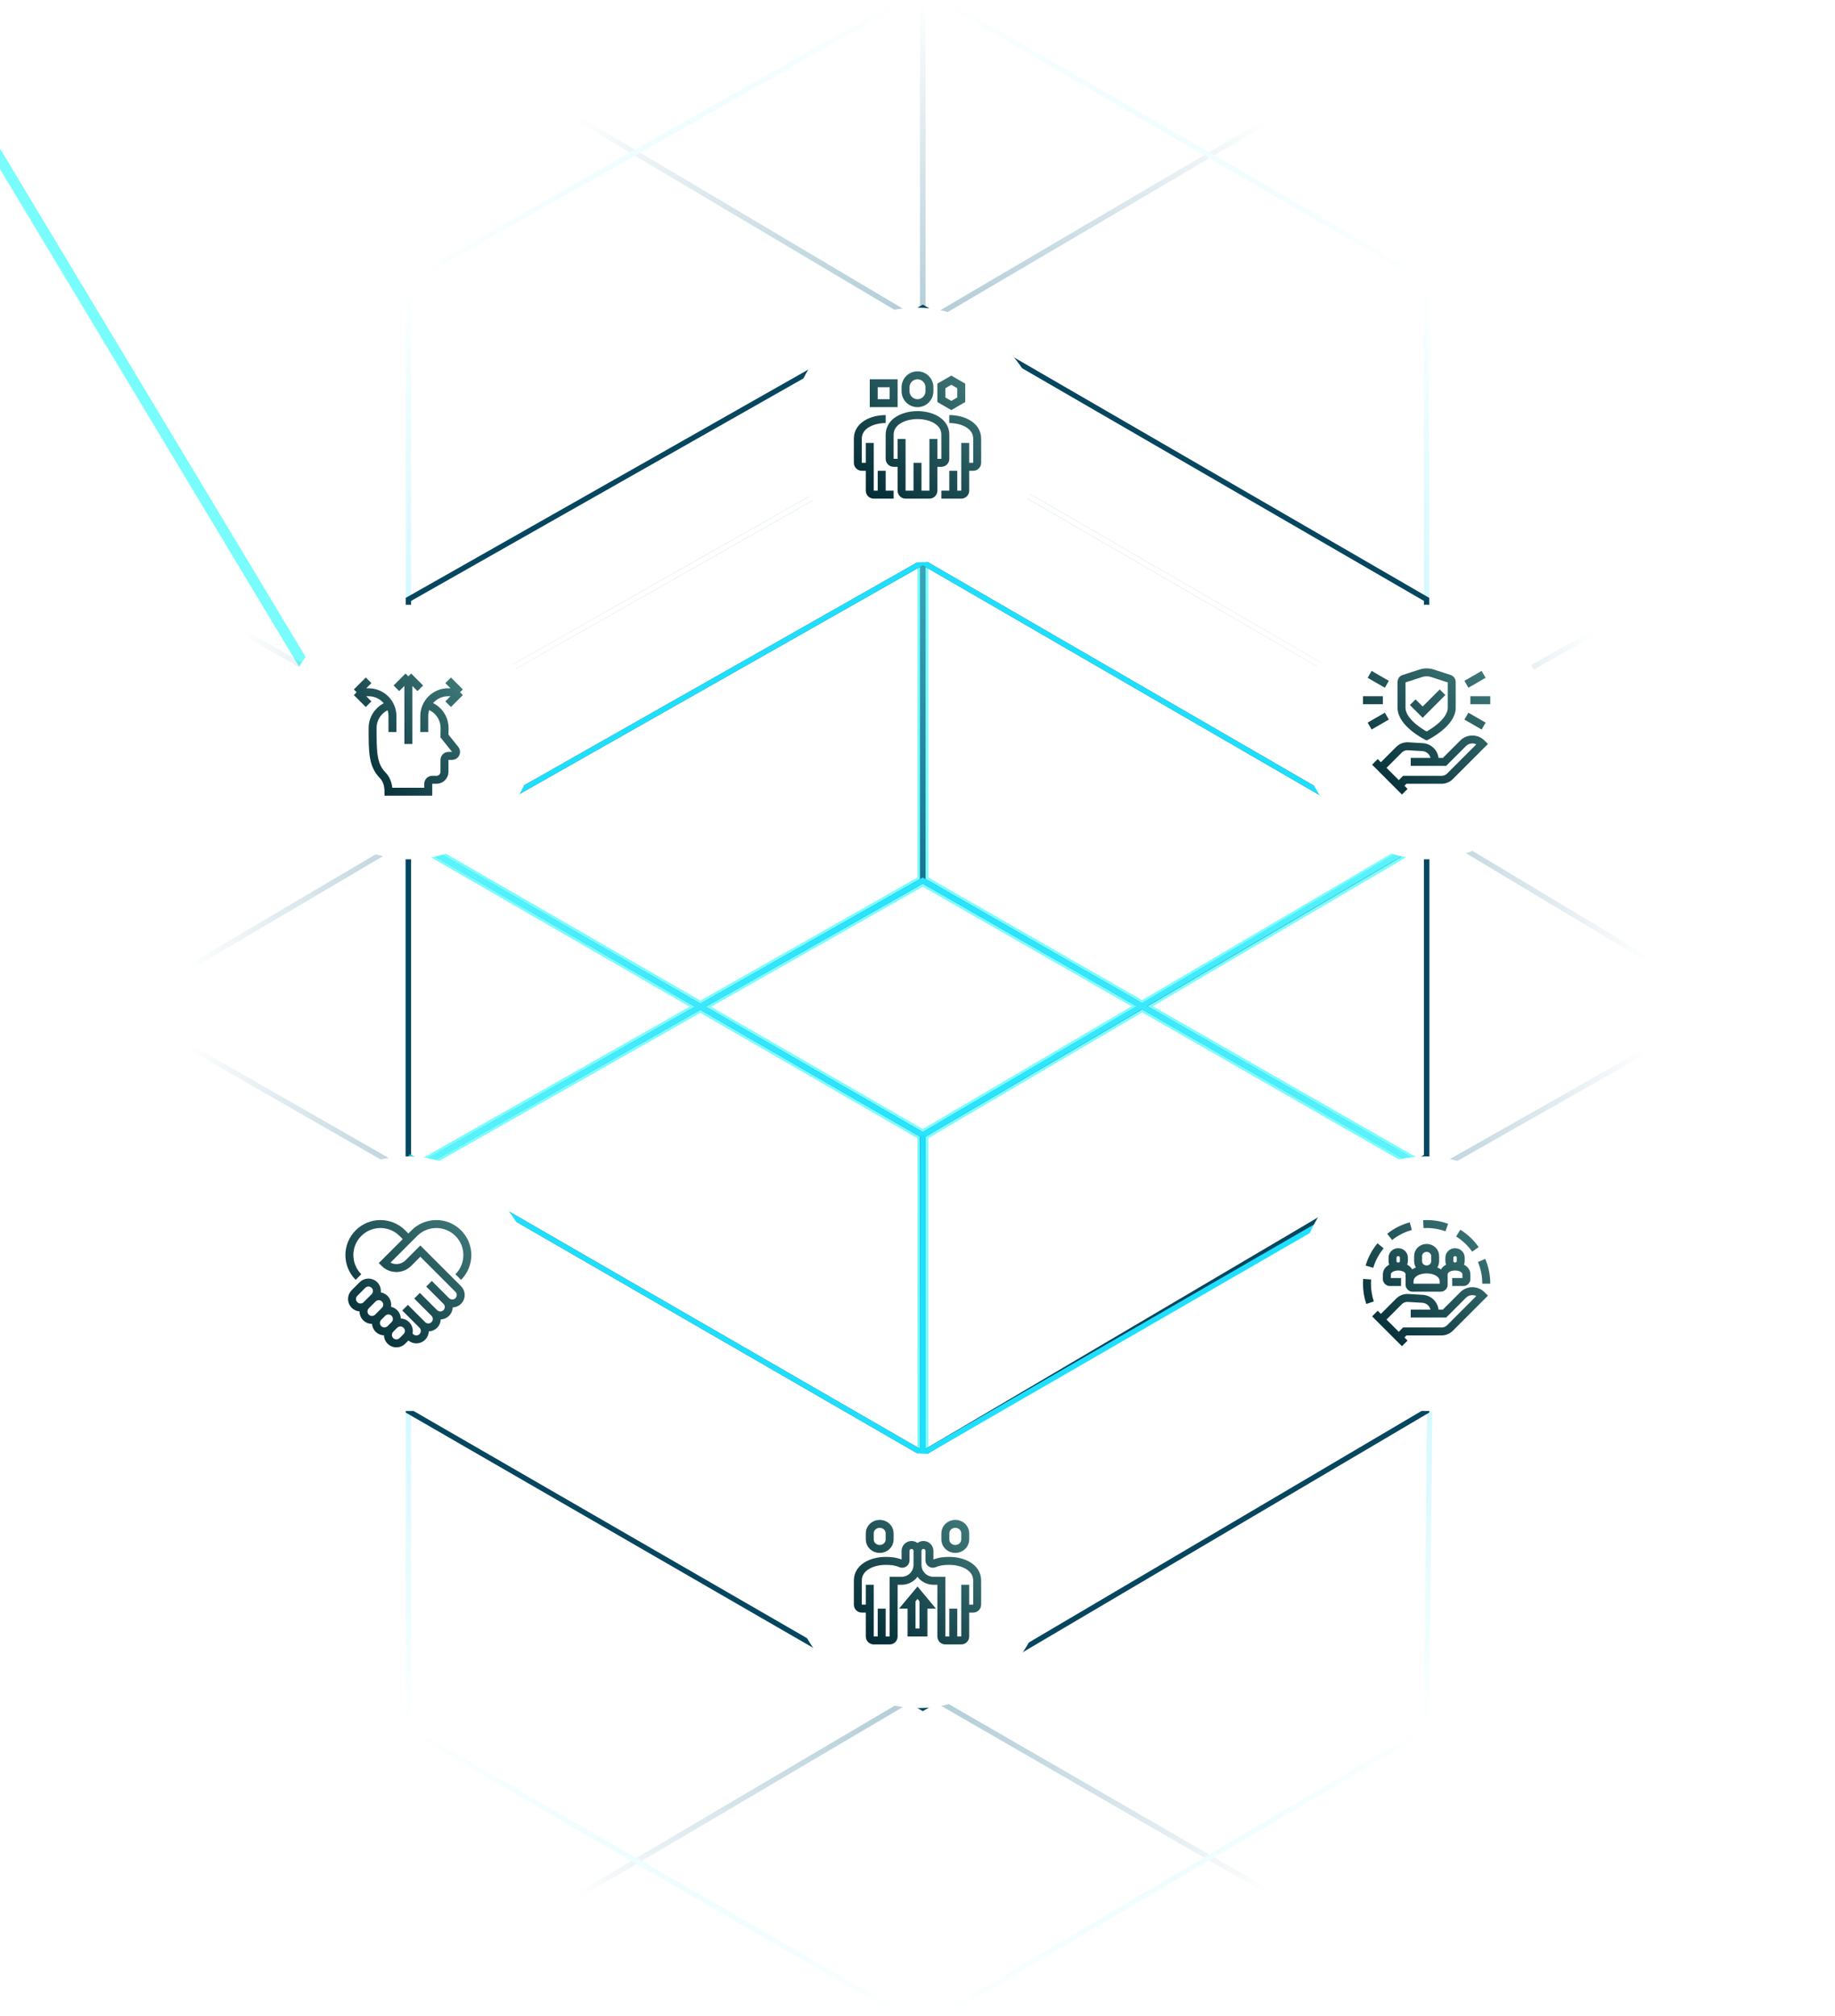 <svg width="346" height="380" viewBox="0 0 346 380" fill="none" xmlns="http://www.w3.org/2000/svg">
    <defs>
        <filter id="glow">
            <!-- filter processes -->
            <feGaussianBlur in="SourceGraphic" stdDeviation="1" /><!-- stdDeviation is amount of blur -->
        </filter>

    </defs>
    <mask id="mask0_2055_14302" style="mask-type:alpha" maskUnits="userSpaceOnUse" x="0" y="0" width="346" height="380">
        <rect width="346" height="380" fill="url(#paint0_radial_2055_14302)" />
    </mask>
    <path class="glow-line glow-line-1" d="M174 319V214L77 158L-18" stroke="#78FDFC" stroke-width="2"
        filter="url(#glow)" />
    <path class="glow-line glow-line-2" d="M77 221 L174 166 V61" stroke="#78FDFC" stroke-width="2"
        filter="url(#glow)" />
    <path class="glow-line glow-line-3" d="M174 319L174 214 L271 157" stroke="#78FDFC" stroke-width="2"
        filter="url(#glow)" />
    <path class="glow-line glow-line-4" d="M270 221L174 166V61" stroke="#78FDFC" stroke-width="2" filter="url(#glow)" />

    <g mask="url(#mask0_2055_14302)">
        <path d="M174 319L271 375L366 319V214L271 157L174 214V319Z" stroke="#0A5F81" />
        <path d="M-18 319L79 375L174 319V214L77 158L-18 214V319Z" stroke="#0A5F81" />
        <path d="M-19 82L77 137L174 82V-23L78 -80L-19 -23V82Z" stroke="#0A5F81" />
        <path d="M174 166L270 221L367 166V61L271 4L174 61V166Z" stroke="#0A5F81" />
        <path d="M-19 166L77 221L174 166V61L78 4L-19 61V166Z" stroke="#0A5F81" />
        <path d="M174 82L269 137L367 82V-23L271 -80L174 -23V82Z" stroke="#0A5F81" />
        <path d="M77 326L174 382L269 326L270 221L174 166L77 221V326Z" stroke="#1FDFFF" />
        <path d="M77 158L174 214L269 158V53L174 -2L77 53V158Z" stroke="#1FDFFF" />
    </g>
    <path d="M77 242L174 298L269 242" stroke="white" style="mix-blend-mode:overlay" />
    <path d="M77 242L174 298L269 242" stroke="white" style="mix-blend-mode:overlay" />
    <path d="M77 137L174 82L269 137" stroke="white" style="mix-blend-mode:overlay" />
    <path d="M77 218L174 274L269 218V113L174 58L77 113V218Z" stroke="#07465F" />
    <path d="M77 266L174 322L269 266V161L174 106L77 161V266Z" stroke="#07465F" />
    <mask id="mask1_2055_14302" style="mask-type:alpha" maskUnits="userSpaceOnUse" x="77" y="82" width="192"
        height="216">
        <path d="M77 242L174 298L269 242V137L174 82L77 137V242Z" fill="#D9D9D9" />
    </mask>
    <g mask="url(#mask1_2055_14302)">
        <path d="M77 218L174 274" stroke="#1FDFFF" />
        <path d="M271 218L174 274" stroke="#1FDFFF" />
        <path d="M174 214V274" stroke="#1FDFFF" />
        <path d="M174 106L269 161" stroke="#1FDFFF" />
        <path d="M174 106L77 161" stroke="#1FDFFF" />
    </g>
    <rect x="149" y="58" width="48" height="48" rx="24" fill="white" />
    <path
        d="M170 87.25H168.498C168.084 87.25 167.748 86.914 167.748 86.5L167.749 81.94C167.749 79.48 170.41 78.25 173 78.25C175.59 78.25 178.25 79.48 178.25 81.94L178.249 86.5C178.249 86.914 177.913 87.25 177.499 87.25H176M170 82.75V92.5C170 92.914 170.336 93.25 170.75 93.25H175.25C175.664 93.25 176 92.914 176 92.5V82.75M173 93.25V87.25M164 88H162.498C162.084 88 161.748 87.664 161.748 87.25L161.749 82.69C161.749 80.23 164.41 79 167 79M164 83.5V92.5C164 92.914 164.336 93.25 164.75 93.25H166.25M166.25 93.25V88.75M166.25 93.25H168.5M182 88H183.502C183.916 88 184.252 87.664 184.252 87.25L184.251 82.69C184.251 80.23 181.59 79 179 79M182 83.5V92.5C182 92.914 181.665 93.25 181.25 93.25H179.75M179.75 93.25V88.75M179.75 93.25H177.5M175.25 73C175.25 71.757 174.243 70.75 173 70.75C171.757 70.75 170.75 71.757 170.75 73V73.754C170.75 74.997 171.757 76.004 173 76.004C174.243 76.004 175.25 74.997 175.25 73.754V73ZM168.5 72.25H164.75V76H168.5V72.25ZM181.25 75.36V72.752L179.375 71.67L177.5 72.752V75.36L179.375 76.442L181.25 75.36Z"
        stroke="url(#paint1_linear_2055_14302)" stroke-width="1.5" stroke-miterlimit="10" />
    <rect x="53" y="114" width="48" height="48" rx="24" fill="white" />
    <path
        d="M74.75 129.75L77 127.5M77 127.5L79.25 129.75M77 127.5V140.25M69.5 132.75L67.25 130.5M67.25 130.5L69.5 128.25M67.25 130.5L69.5 130.5C71.985 130.5 74 132.515 74 135V138M84.5 128.25L86.75 130.5M86.75 130.5L84.5 132.75M86.75 130.5L84.5 130.5C82.015 130.5 80 132.515 80 135V138M73.494 132.93C71.624 133.476 70.256 135.203 70.258 137.249C70.261 141.778 70.258 144.197 72.138 146.124C73.131 147.141 73.25 148.452 73.25 149.25H80.75V147.75C80.75 147.336 81.086 147 81.5 147H82.309C83.137 147 83.809 146.329 83.809 145.5V143.25C83.809 142.836 84.145 142.5 84.559 142.5H85.249C85.877 142.5 86.227 141.773 85.834 141.282L83.809 138.75C83.824 138.28 83.829 138.187 83.83 137.253C83.831 135.177 82.426 133.429 80.515 132.908"
        stroke="url(#paint2_linear_2055_14302)" stroke-width="1.5" stroke-miterlimit="10" />
    <rect x="245" y="114" width="48" height="48" rx="24" fill="white" />
    <path
        d="M260.375 144.75L263.786 141.34C264.24 140.885 264.867 140.647 265.509 140.684L268.228 140.844C269.653 140.928 270.702 142.212 270.5 143.625M266 143.625H272.375L275.868 140.132C276.838 139.162 278.412 139.162 279.382 140.132L279.5 140.25L273.409 146.341C272.987 146.763 272.415 147 271.818 147H264.875L263.75 148.125M264.875 149.25L259.25 143.625M266.375 132.375L268.25 134.25L272 130.5M277.25 132L281 132M276.5 129L279.748 127.125M276.5 135L279.748 136.875M260.75 132L257 132M261.5 135L258.252 136.875M261.5 129L258.252 127.125M273.323 127.968C273.567 128.047 273.733 128.275 273.733 128.531V133.425C273.733 136.383 269 138.75 269 138.75C269 138.75 264.267 136.383 264.267 133.425V128.531C264.267 128.275 264.432 128.047 264.676 127.968L267.906 126.923C268.617 126.692 269.382 126.692 270.093 126.923L273.323 127.968Z"
        stroke="url(#paint3_linear_2055_14302)" stroke-width="1.5" stroke-miterlimit="10" />
    <rect x="149" y="274" width="48" height="48" rx="24" fill="white" />
    <path
        d="M164.002 298.75V308.5C164.002 308.914 164.337 309.25 164.752 309.25H167.75C168.164 309.25 168.5 308.914 168.5 308.5V298H170C171.657 298 173 296.657 173 295M173 295V292.375M173 295C173 296.657 174.343 298 176 298H177.5V308.5C177.5 308.914 177.836 309.25 178.25 309.25H181.248C181.663 309.25 181.998 308.914 181.998 308.5V298.75M173 292.375C173 291.754 172.496 291.25 171.875 291.25C171.253 291.25 170.749 291.754 170.749 292.376L170.75 294.156C170.75 294.609 170.293 294.917 169.874 294.745C169.345 294.527 168.577 294.25 167.002 294.25C164.412 294.25 161.751 295.48 161.751 297.94L161.75 302.5C161.75 302.914 162.086 303.25 162.5 303.25H164.002M173 292.375C173 291.754 173.504 291.25 174.125 291.25C174.747 291.25 175.251 291.754 175.251 292.376L175.25 294.156C175.25 294.609 175.707 294.917 176.126 294.745C176.655 294.527 177.423 294.25 178.998 294.25C181.588 294.25 184.249 295.48 184.249 297.94L184.25 302.5C184.25 302.914 183.914 303.25 183.5 303.25H181.998M166.25 309.249V303.249M179.75 309.249V303.249M164 290.226C164 291.205 164.839 292 165.875 292C166.911 292 167.75 291.205 167.75 290.226V289.043C167.75 288.063 166.911 287.269 165.875 287.269C164.839 287.269 164 288.063 164 289.043V290.226ZM182 290.226C182 291.205 181.161 292 180.125 292C179.089 292 178.25 291.205 178.25 290.226V289.043C178.25 288.063 179.089 287.269 180.125 287.269C181.161 287.269 182 288.063 182 289.043V290.226ZM174.125 307.75V302.5H174.875L173 300.25L171.125 302.5H171.875L171.875 307.75H174.125Z"
        stroke="url(#paint4_linear_2055_14302)" stroke-width="1.5" stroke-miterlimit="10" />
    <rect x="53" y="218" width="48" height="48" rx="24" fill="white" />
    <path
        d="M77 233.593L75.871 232.464C73.585 230.179 69.88 230.179 67.594 232.464L67.593 232.465C65.308 234.751 65.308 238.456 67.593 240.742M77 233.593L72.484 238.108C73.731 239.355 75.753 239.355 76.999 238.108L79.257 235.851L86.406 243C87.029 243.623 87.029 244.634 86.406 245.257C85.782 245.881 84.772 245.881 84.149 245.257M77 233.593L78.129 232.464C80.414 230.179 84.12 230.179 86.406 232.464C88.692 234.75 88.692 238.456 86.406 240.742M73.613 250.525C72.99 251.149 71.979 251.149 71.355 250.525C70.732 249.902 70.732 248.891 71.355 248.268L72.108 247.515C72.731 246.892 73.742 246.892 74.365 247.515C74.989 248.139 74.989 249.149 74.365 249.773M73.613 250.525L74.365 249.773M73.613 250.525C72.99 251.149 72.99 252.159 73.613 252.782C74.237 253.406 75.247 253.406 75.871 252.782L76.623 252.03C77.247 251.406 77.247 250.395 76.623 249.772C76 249.149 74.989 249.149 74.365 249.773M76.379 246.518L79.634 249.773M79.634 249.773C80.257 250.396 81.268 250.396 81.891 249.773C82.514 249.149 82.515 248.139 81.891 247.515M79.634 249.773C80.257 250.396 80.257 251.407 79.634 252.031C79.01 252.654 78 252.654 77.376 252.031L77 251.654M81.891 247.515L78.637 244.261M81.891 247.515C82.515 248.139 83.525 248.138 84.149 247.515C84.772 246.892 84.772 245.881 84.149 245.257M80.894 242.003L84.149 245.257M68.346 242.247L66.841 243.752C66.217 244.376 66.217 245.386 66.841 246.01C67.464 246.633 68.475 246.633 69.098 246.01L70.603 244.505C71.227 243.881 71.227 242.871 70.603 242.247C69.98 241.624 68.969 241.624 68.346 242.247ZM70.286 244.822L69.007 246.101C68.383 246.724 68.383 247.735 69.007 248.358C69.63 248.982 70.641 248.982 71.264 248.358L72.543 247.079C73.167 246.456 73.167 245.445 72.543 244.822C71.92 244.198 70.909 244.198 70.286 244.822Z"
        stroke="url(#paint5_linear_2055_14302)" stroke-width="1.5" stroke-miterlimit="10" />
    <rect x="245" y="218" width="48" height="48" rx="24" fill="white" />
    <path
        d="M260.375 248.75L263.786 245.34C264.24 244.885 264.867 244.647 265.509 244.684L268.228 244.844C269.653 244.928 270.702 246.212 270.5 247.625M266 247.625H272.375L275.868 244.132C276.838 243.162 278.412 243.162 279.382 244.132L279.5 244.25L273.409 250.341C272.987 250.763 272.415 251 271.818 251H264.875L263.75 252.125M264.875 253.25L259.25 247.625M269 239.306C268.112 239.306 267.393 238.625 267.393 237.785V236.771C267.393 235.931 268.112 235.25 269 235.25C269.887 235.25 270.607 235.931 270.607 236.771V237.785C270.607 238.625 269.887 239.306 269 239.306ZM269 239.306C270.585 239.306 272.214 240.066 272.214 241.587V242.215C272.214 242.511 271.974 242.75 271.678 242.75H266.321C266.025 242.75 265.785 242.511 265.785 242.215V241.587C265.785 240.066 267.414 239.306 269 239.306ZM274.357 238.757C273.765 238.757 273.285 238.303 273.285 237.744V237.068C273.285 236.508 273.765 236.054 274.357 236.054C274.948 236.054 275.428 236.508 275.428 237.068V237.744C275.428 238.303 274.948 238.757 274.357 238.757ZM274.357 238.757C275.414 238.757 276.5 239.265 276.5 240.279V241.144C276.5 241.439 276.26 241.679 275.964 241.679H273.821M274.357 238.757C273.3 238.757 272.214 239.265 272.214 240.279V241.411M263.643 238.757C264.235 238.757 264.714 238.303 264.714 237.744V237.068C264.714 236.508 264.235 236.054 263.643 236.054C263.051 236.054 262.571 236.508 262.571 237.068V237.744C262.571 238.303 263.051 238.757 263.643 238.757ZM263.643 238.757C262.586 238.757 261.5 239.265 261.5 240.279V241.144C261.5 241.439 261.74 241.679 262.036 241.679H264.179M263.643 238.757C264.7 238.757 265.786 239.265 265.786 240.279V241.411M258.332 245.58C257.946 244.43 257.75 243.225 257.75 242C257.75 241.712 257.761 241.427 257.782 241.145M279.365 237.621C279.952 239.007 280.25 240.481 280.25 242M258.215 238.789C258.645 237.343 259.352 236.016 260.318 234.846M274.956 232.455C276.238 233.257 277.331 234.291 278.202 235.527M262.029 233.17C263.218 232.23 264.56 231.55 266.015 231.151M268.379 230.767C268.586 230.756 268.793 230.75 269 230.75C270.305 230.75 271.584 230.972 272.801 231.409"
        stroke="url(#paint6_linear_2055_14302)" stroke-width="1.5" stroke-miterlimit="10" />

    <defs>
        <radialGradient id="paint0_radial_2055_14302" cx="0" cy="0" r="1" gradientUnits="userSpaceOnUse"
            gradientTransform="translate(173 190) rotate(90) scale(190 137.689)">
            <stop stop-color="#D9D9D9" />
            <stop offset="1" stop-color="#D9D9D9" stop-opacity="0" />
        </radialGradient>
        <linearGradient id="paint1_linear_2055_14302" x1="184.252" y1="70.75" x2="161.752" y2="93.254"
            gradientUnits="userSpaceOnUse">
            <stop stop-color="#407A7A" />
            <stop offset="1" stop-color="#002832" />
        </linearGradient>
        <linearGradient id="paint2_linear_2055_14302" x1="86.75" y1="127.5" x2="65.129" y2="146.884"
            gradientUnits="userSpaceOnUse">
            <stop stop-color="#407A7A" />
            <stop offset="1" stop-color="#002832" />
        </linearGradient>
        <linearGradient id="paint3_linear_2055_14302" x1="281" y1="126.75" x2="258.547" y2="150.7"
            gradientUnits="userSpaceOnUse">
            <stop stop-color="#407A7A" />
            <stop offset="1" stop-color="#002832" />
        </linearGradient>
        <linearGradient id="paint4_linear_2055_14302" x1="184.25" y1="287.269" x2="162.275" y2="309.763"
            gradientUnits="userSpaceOnUse">
            <stop stop-color="#407A7A" />
            <stop offset="1" stop-color="#002832" />
        </linearGradient>
        <linearGradient id="paint5_linear_2055_14302" x1="88.12" y1="230.75" x2="65.622" y2="252.99"
            gradientUnits="userSpaceOnUse">
            <stop stop-color="#407A7A" />
            <stop offset="1" stop-color="#002832" />
        </linearGradient>
        <linearGradient id="paint6_linear_2055_14302" x1="280.25" y1="230.75" x2="257.75" y2="253.25"
            gradientUnits="userSpaceOnUse">
            <stop stop-color="#407A7A" />
            <stop offset="1" stop-color="#002832" />
        </linearGradient>
    </defs>
</svg>